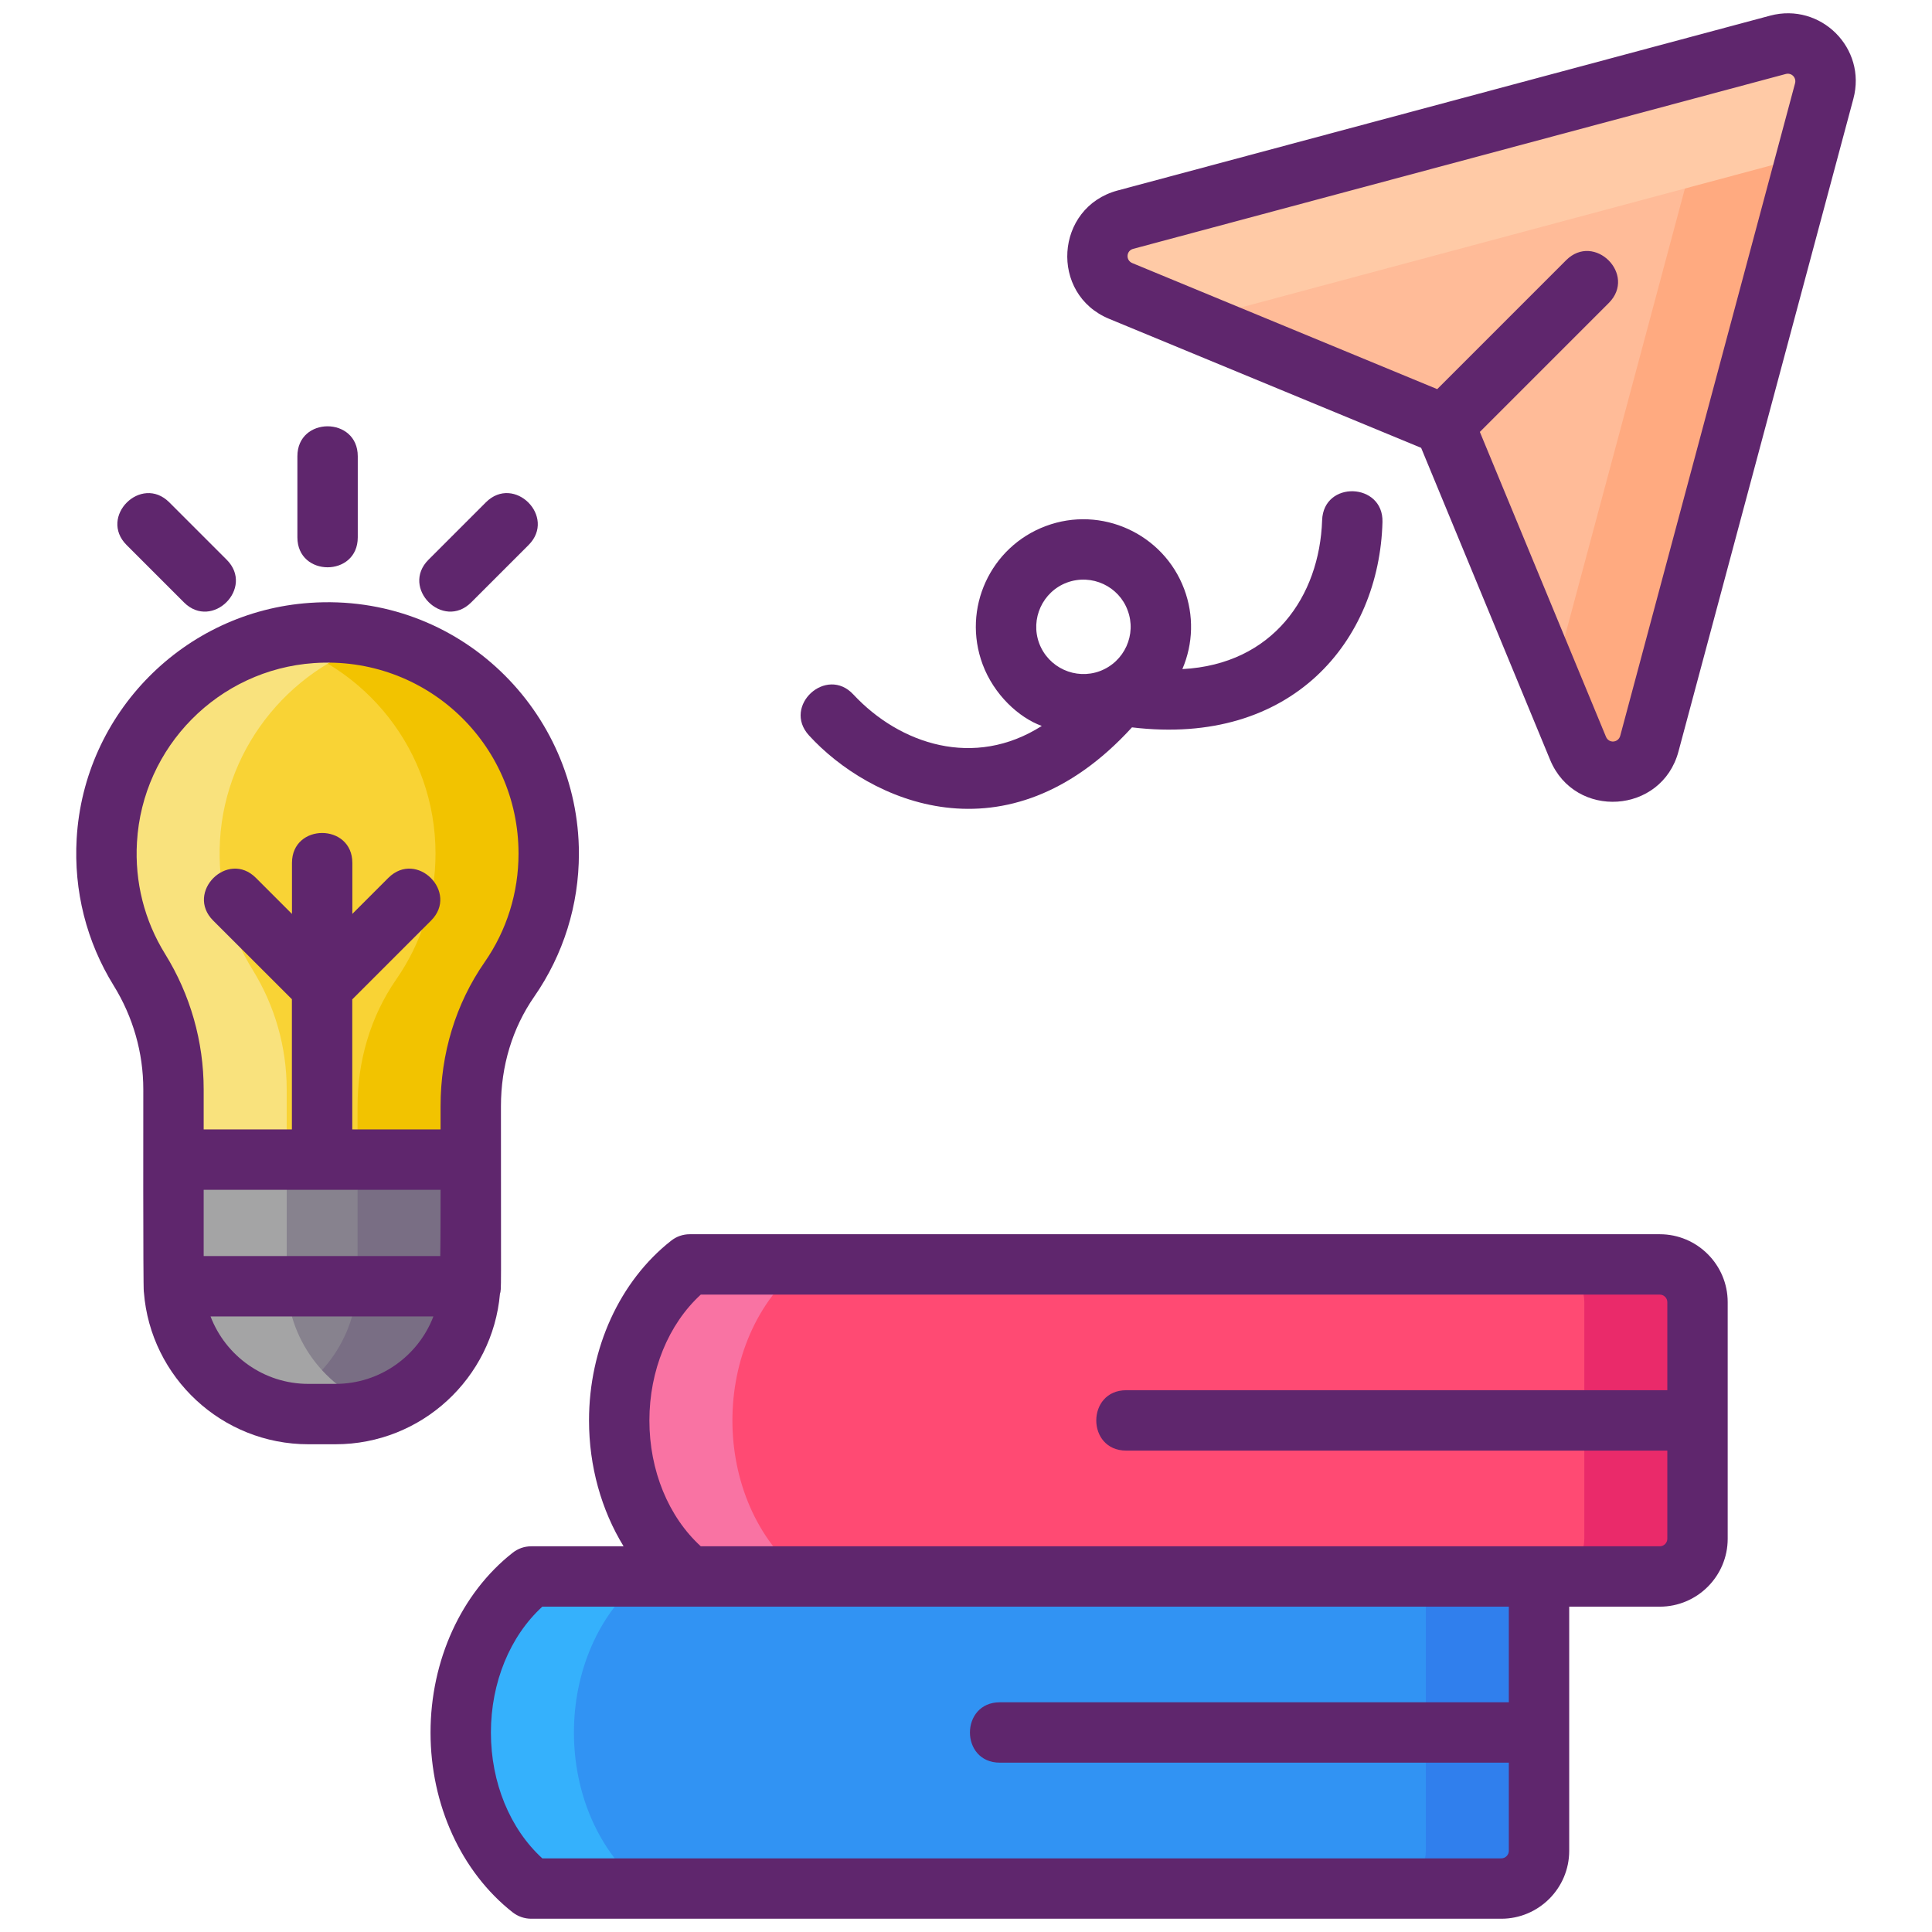 <svg id="Icon_Set" enable-background="new 0 0 256 256" height="512" viewBox="0 0 256 256" width="512" xmlns="http://www.w3.org/2000/svg"><path d="m203.927 208.891v36.35c0 2.761-2.239 5-5 5h-128.53c-6.23-4.89-9.35-12.79-9.35-20.67 0-7.9 3.12-15.78 9.35-20.68z" fill="#3193f3"/><path d="m224.927 172.541v31.35c0 2.761-2.239 5-5 5h-128.53c-6.23-4.89-9.35-12.79-9.35-20.67 0-7.9 3.12-15.78 9.35-20.68h128.53c2.762 0 5 2.238 5 5z" fill="#ff4a73"/><path d="m72.712 113.103c0-16.871-14.256-30.412-31.379-29.234-14.581 1.003-26.339 12.906-27.182 27.497-.364 6.303 1.268 12.202 4.319 17.13 2.949 4.762 4.517 10.249 4.517 15.85v16.779h39.386v-14.542c0-5.984 1.711-11.882 5.124-16.798 3.287-4.734 5.215-10.482 5.215-16.682z" fill="#f9d335"/><path d="m44.46 187.37h-3.597c-9.872 0-17.875-8.003-17.875-17.875v-8.37h39.347v8.37c0 9.872-8.003 17.875-17.875 17.875z" fill="#87828e"/><path d="m235.595 5.938c3.718-.996 7.12 2.406 6.124 6.124l-12.373 46.176-10.798 40.298c-1.237 4.616-7.624 5.033-9.45.616l-17.723-42.87-42.87-17.723c-4.416-1.826-4-8.213.616-9.45l40.298-10.798z" fill="#ffbb98"/><path d="m241.718 12.062-12.37 46.18-10.8 40.29c-1.24 4.62-7.62 5.04-9.45.62l-3.47-8.39 8.72-32.52 12.37-46.18c.35-1.31.16-2.58-.41-3.63l9.29-2.49c3.72-1 7.12 2.4 6.12 6.12z" fill="#ffaa80"/><path d="m241.718 12.062-2.86 10.68c-1.15-.85-2.68-1.23-4.26-.8l-46.18 12.37-30.45 8.16-9.46-3.91c-4.42-1.83-4-8.22.61-9.45l40.3-10.8 46.18-12.37c3.72-1 7.12 2.4 6.12 6.12z" fill="#ffcaa6"/><path d="m72.708 113.102c0 6.2-1.92 11.95-5.21 16.68-3.41 4.92-5.12 10.82-5.12 16.8v14.54h-15v-14.54c0-5.98 1.71-11.88 5.12-16.8 3.29-4.73 5.21-10.48 5.21-16.68 0-13.59-9.25-25.02-21.8-28.33 1.75-.47 3.57-.77 5.43-.9 17.12-1.18 31.37 12.36 31.37 29.23z" fill="#f2c300"/><path d="m33.468 128.492c2.95 4.77 4.52 10.25 4.52 15.85v16.78h-15v-16.78c0-5.6-1.57-11.08-4.52-15.85-3.05-4.92-4.68-10.82-4.32-17.13.85-14.59 12.6-26.49 27.19-27.49 3.33-.23 6.54.1 9.57.9-11.98 3.18-21.02 13.86-21.76 26.59-.36 6.31 1.27 12.21 4.32 17.13z" fill="#f9e27d"/><path d="m62.338 161.122v8.37c0 9.88-8.01 17.88-17.88 17.88h-3.6c-1.99 0-3.91-.33-5.7-.93 7.08-2.38 12.18-9.06 12.18-16.95v-8.37z" fill="#796e84"/><path d="m50.158 186.442c-1.79.6-3.71.93-5.7.93h-3.6c-9.87 0-17.87-8-17.87-17.88v-8.37h15v8.37c0 7.89 5.1 14.57 12.17 16.95z" fill="#a4a4a5"/><path d="m22.987 153.65h39.386v16.779h-39.386z" fill="#87828e"/><path d="m47.378 153.652h15v16.78h-15z" fill="#796e84"/><path d="m22.988 153.652h15v16.78h-15z" fill="#a4a4a5"/><path d="m224.928 172.542v31.35c0 2.76-2.24 5-5 5h-15c2.76 0 5-2.24 5-5v-31.35c0-2.76-2.24-5-5-5h15c2.76 0 5 2.24 5 5z" fill="#ea2a6a"/><path d="m106.398 208.892h-15c-6.23-4.89-9.35-12.79-9.35-20.67 0-7.9 3.12-15.78 9.35-20.68h15c-6.23 4.9-9.35 12.78-9.35 20.68 0 7.88 3.12 15.78 9.35 20.67z" fill="#f973a3"/><path d="m203.928 208.892v36.35c0 2.76-2.24 5-5 5h-15c2.76 0 5-2.24 5-5v-36.35z" fill="#307fed"/><path d="m85.398 250.242h-15c-6.23-4.89-9.35-12.79-9.35-20.67 0-7.9 3.12-15.78 9.35-20.68h15c-6.23 4.9-9.35 12.78-9.35 20.68 0 7.88 3.12 15.78 9.35 20.67z" fill="#35b1fc"/><g fill="#5f266d"><path d="m219.928 163.542h-128.53c-.9 0-1.77.3-2.47.86-6.81 5.35-10.88 14.26-10.88 23.82 0 6.07 1.64 11.88 4.58 16.67h-12.23c-.9 0-1.77.3-2.47.86-6.81 5.35-10.88 14.26-10.88 23.82s4.07 18.47 10.88 23.82c.7.55 1.57.85 2.47.85h128.53c4.96 0 9-4.04 9-9v-32.35h12c4.96 0 9-4.04 9-9v-31.35c0-4.961-4.04-9-9-9zm-70.7 28.67h71.7v11.68c0 .55-.45 1-1 1-5.408 0-121.987 0-127.07 0-4.29-3.92-6.81-10.04-6.81-16.67 0-6.62 2.53-12.76 6.81-16.68h127.07c.55 0 1 .45 1 1v11.67h-71.7c-5.281 0-5.295 8 0 8zm50.7 33.35h-67.44c-5.281 0-5.294 8 0 8h67.44v11.68c0 .55-.45 1-1 1h-127.07c-4.29-3.92-6.81-10.04-6.81-16.67s2.53-12.76 6.81-16.68h128.07z"/><path d="m66.248 171.432c.202-.719.13.653.13-24.85 0-5.34 1.52-10.36 4.41-14.52 3.87-5.58 5.92-12.14 5.92-18.96 0-18.801-15.848-34.597-35.65-33.22-16.65 1.14-29.94 14.58-30.9 31.25-.4 6.91 1.3 13.64 4.91 19.47 2.56 4.14 3.92 8.89 3.92 13.74 0 .534-.039 26.317.07 26.84 0 .02.01.04.01.06.88 11.25 10.32 20.13 21.79 20.13h3.6c11.41 0 20.81-8.78 21.79-19.94zm-21.79 11.94h-3.6c-5.91 0-10.97-3.72-12.96-8.94h29.53c-1.99 5.22-7.06 8.94-12.97 8.94zm-26.31-71.77c.73-12.67 10.81-22.87 23.46-23.74 14.784-1.019 27.1 10.619 27.1 25.24 0 5.18-1.55 10.16-4.5 14.4-3.82 5.5-5.83 12.1-5.83 19.08v3.07h-11.7v-17.23l10.44-10.44c3.729-3.729-1.894-9.402-5.66-5.66l-4.77 4.77v-6.75c0-5.285-8-5.293-8 0v6.76l-4.78-4.78c-3.74-3.74-9.4 1.92-5.66 5.66l10.43 10.42v17.25h-11.69v-5.31c0-6.34-1.77-12.55-5.12-17.95-2.74-4.43-4.03-9.54-3.72-14.79zm8.84 46.05h31.39c0 7.689-.04 7.507-.04 8.78h-31.35c0-9.446 0 .55 0-8.78z"/><path d="m47.406 71.203v-10.75c0-5.285-8-5.292-8 0v10.75c0 5.285 8 5.292 8 0z"/><path d="m62.434 79.823 7.602-7.602c3.736-3.737-1.913-9.399-5.657-5.657l-7.602 7.602c-3.737 3.738 1.929 9.383 5.657 5.657z"/><path d="m24.379 79.823c3.734 3.731 9.391-1.922 5.657-5.657l-7.602-7.602c-3.738-3.736-9.399 1.914-5.657 5.657z"/><path d="m234.558 2.072-86.47 23.17c-8.317 2.238-9.048 13.743-1.11 17.01l41.33 17.09 17.09 41.34c3.291 7.948 14.791 7.195 17.01-1.11l23.17-86.47c1.812-6.718-4.327-12.81-11.02-11.03zm-21.76 95.55-16.71-40.39 17.09-17.09c3.738-3.762-1.928-9.392-5.66-5.66l-17.08 17.08-40.4-16.7c-.901-.369-.818-1.645.12-1.89l86.47-23.17c.786-.201 1.417.503 1.23 1.22l-23.17 86.48c-.265.936-1.517 1.031-1.89.12z"/><path d="m149.992 96.379c21.257 2.556 32.778-11.512 33.193-27.216.137-5.231-7.82-5.545-7.997-.224-.342 10.075-6.518 19.092-18.519 19.72 1.448-3.389 1.538-7.127.249-10.586-2.75-7.36-10.98-11.12-18.34-8.37-7.338 2.734-11.139 10.907-8.37 18.34 1.5 4.016 4.801 7.053 7.833 8.147-8.949 5.703-18.806 2.431-24.953-4.154-3.574-3.888-9.458 1.508-5.897 5.406 7.945 8.703 26.19 17.126 42.801-1.063zm-8.614-19.187c3.32-1.216 6.889.526 8.04 3.68 1.207 3.192-.4 6.813-3.67 8.05-3.23 1.201-6.832-.439-8.05-3.68-1.2-3.23.45-6.84 3.68-8.05z"/></g></svg>